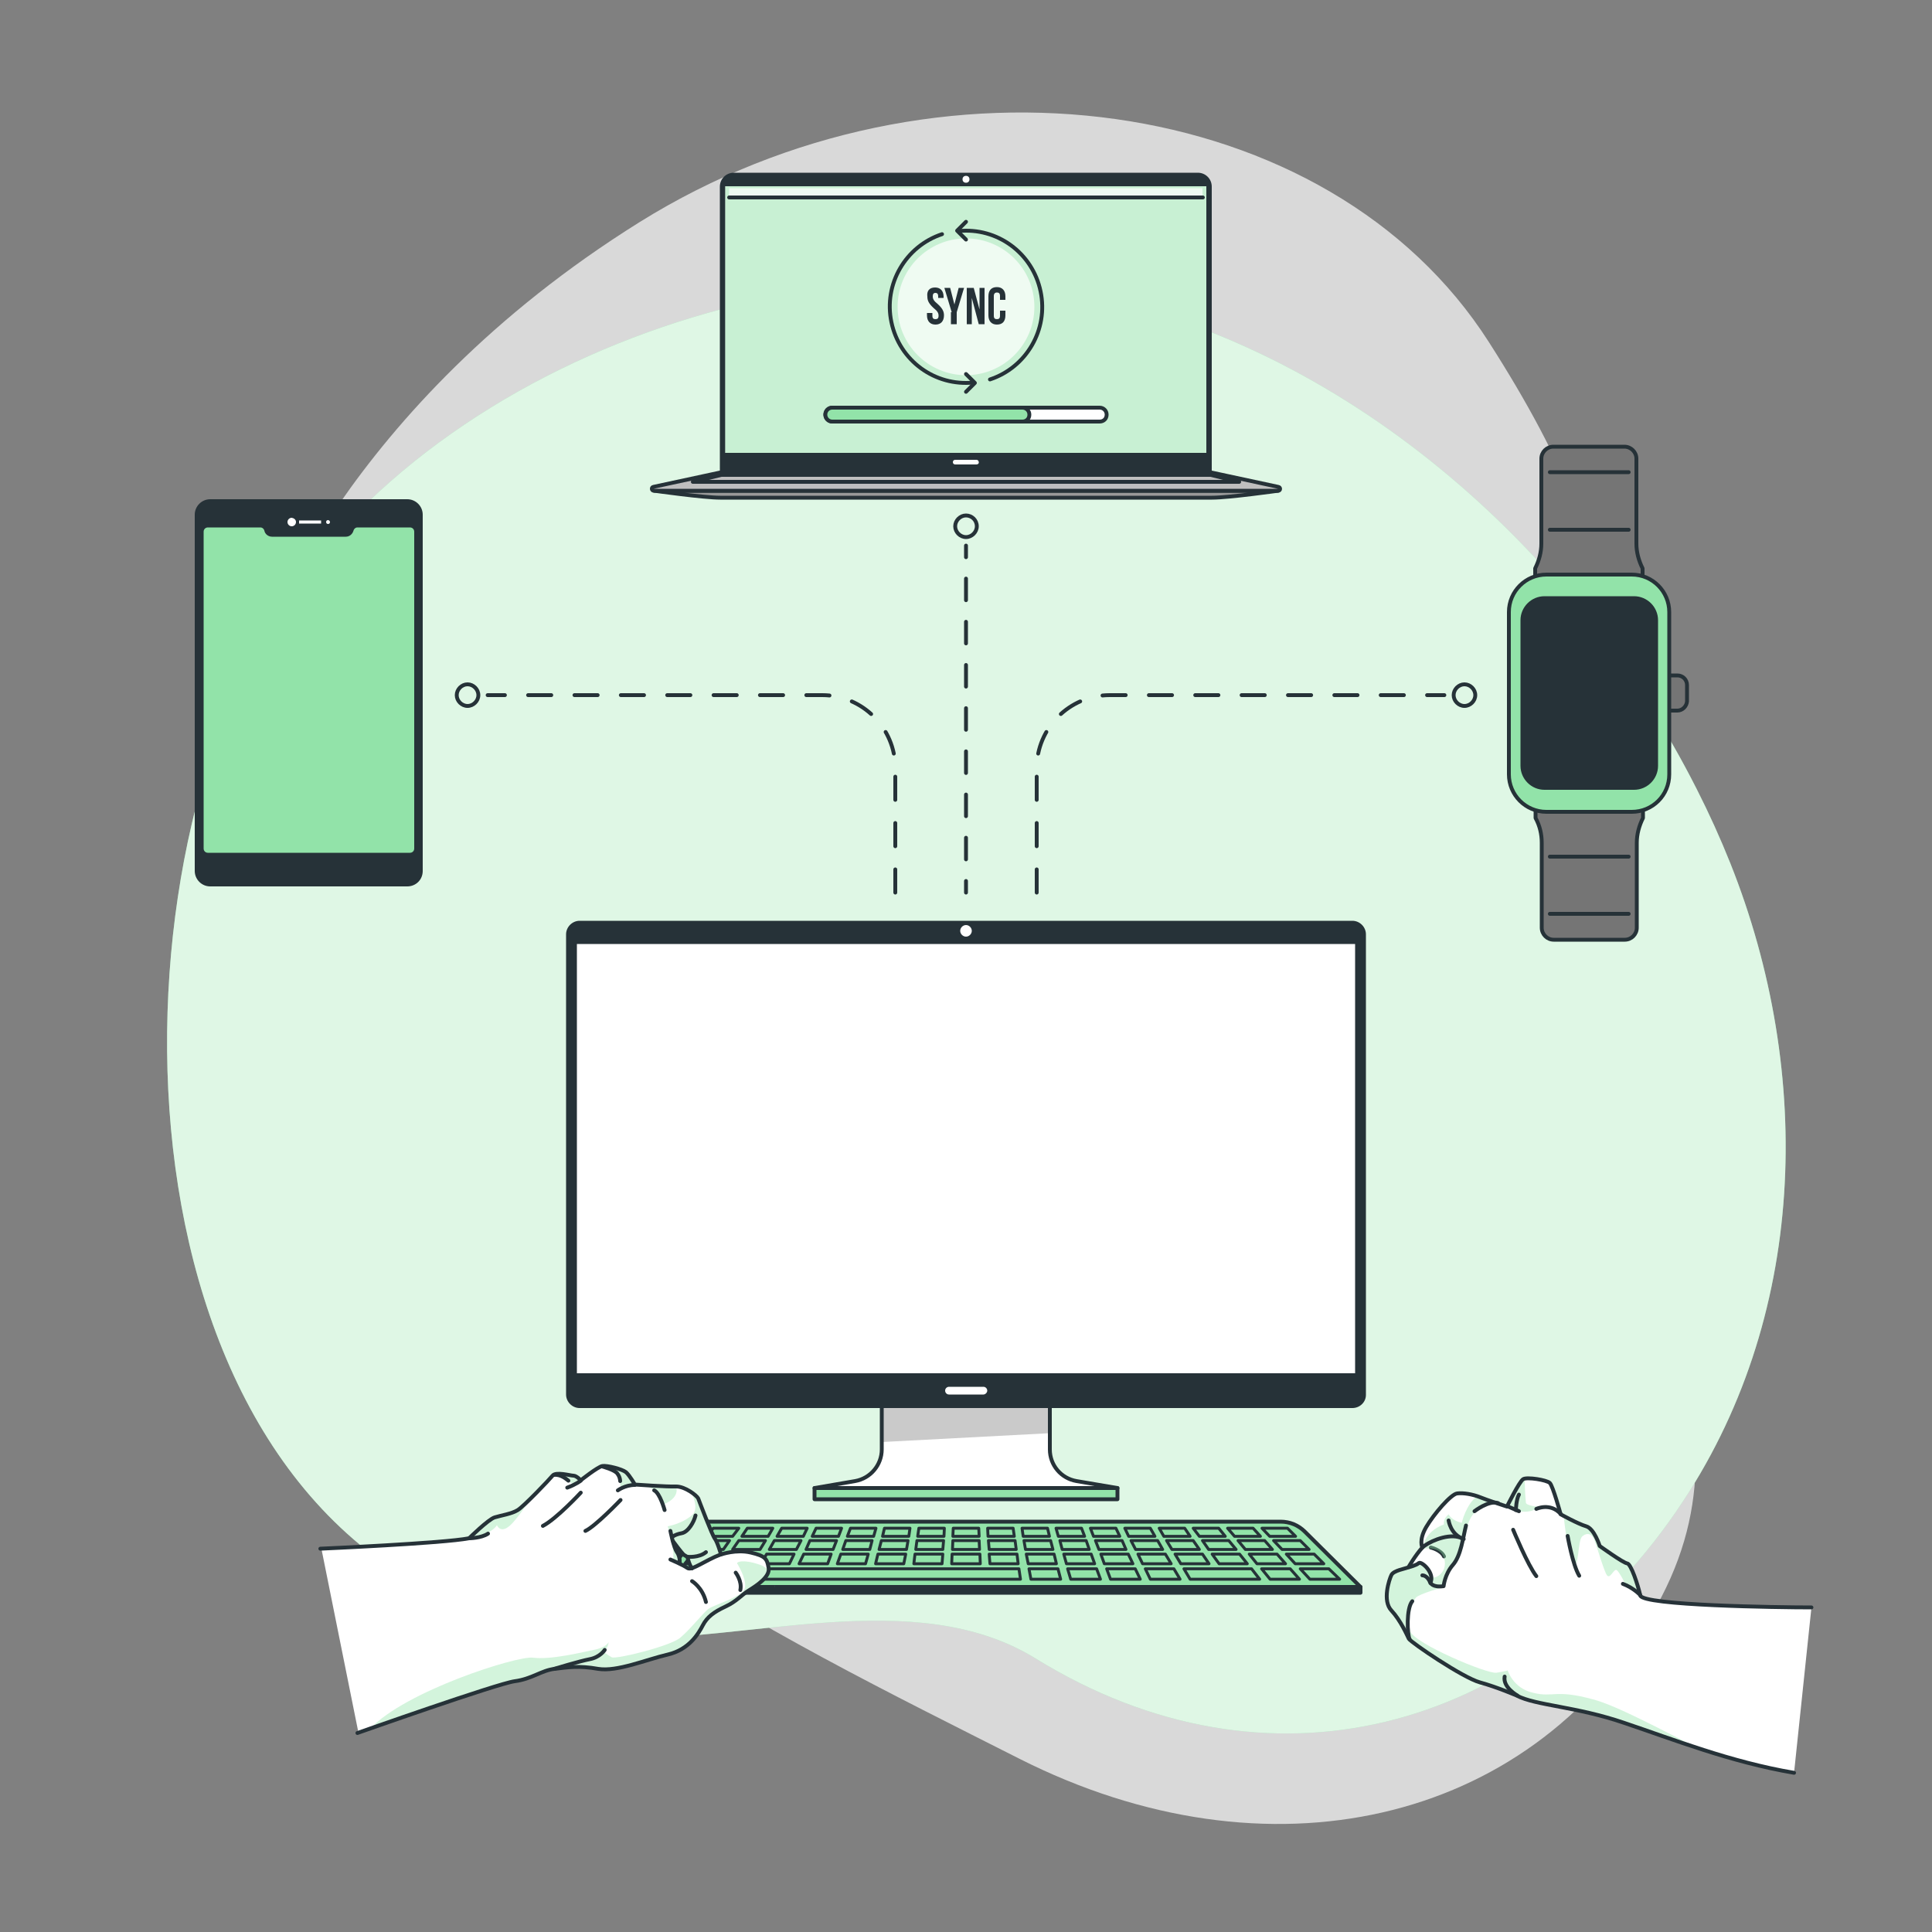 <?xml version="1.0" encoding="utf-8"?>
<!-- Generator: Adobe Illustrator 24.3.0, SVG Export Plug-In . SVG Version: 6.00 Build 0)  -->
<svg version="1.1" xmlns="http://www.w3.org/2000/svg" xmlns:xlink="http://www.w3.org/1999/xlink" x="0px" y="0px"
	 viewBox="0 0 500 500" style="enable-background:new 0 0 500 500;" xml:space="preserve">
<rect x="0" y="0" width="500" height="500" fill="#808080" stroke="none"/>
<style type="text/css">
	.st0{opacity:0.7;fill:#FFFFFF;}
	.st1{fill:#92E3A9;}
	.st2{fill:none;stroke:#263238;stroke-linecap:round;stroke-linejoin:round;}
	.st3{fill:none;stroke:#263238;stroke-linecap:round;stroke-linejoin:round;stroke-dasharray:5.589,5.589;}
	.st4{fill:none;stroke:#263238;stroke-linecap:round;stroke-linejoin:round;stroke-miterlimit:10;stroke-dasharray:6;}
	.st5{fill:none;stroke:#263238;stroke-linecap:round;stroke-linejoin:round;stroke-miterlimit:10;}
	.st6{fill:#757575;stroke:#263238;stroke-linecap:round;stroke-linejoin:round;stroke-miterlimit:10;}
	.st7{fill:#92E3A9;stroke:#263238;stroke-linecap:round;stroke-linejoin:round;stroke-miterlimit:10;}
	.st8{fill:#263238;}
	.st9{fill:#FFFFFF;}
	.st10{opacity:0.5;fill:#92E3A9;}
	.st11{fill:#999999;stroke:#263238;stroke-linecap:round;stroke-linejoin:round;stroke-miterlimit:10;}
	.st12{fill:#BFBFBF;stroke:#263238;stroke-linecap:round;stroke-linejoin:round;stroke-miterlimit:10;}
	.st13{fill:#FFFFFF;stroke:#263238;stroke-linecap:round;stroke-linejoin:round;stroke-miterlimit:10;}
	.st14{opacity:0.3;clip-path:url(#XMLID_2_);fill-opacity:0.7;}
	.st15{fill:#263238;stroke:#263238;stroke-linecap:round;stroke-linejoin:round;stroke-miterlimit:10;}
	.st16{fill:none;stroke:#263238;stroke-width:0.75;stroke-linecap:round;stroke-linejoin:round;stroke-miterlimit:10;}
	.st17{opacity:0.4;fill:#92E3A9;}
</style>
<g id="Background_Simple">
	<g>
		<path class="st0" d="M67.9,167.1c0,0-27.9,72,11.3,144.5c39.2,72.5,119.9,110.8,184.5,143.5c64.6,32.7,131.7,16.8,163.5-36.8
			c31.9-53.6-11.8-91.9-11.9-168.4c-0.1-76.5,11.4-96.7-30-161.4C344,23.9,242.3,9.6,165.5,57.5C88.6,105.5,67.9,167.1,67.9,167.1z"
			/>
	</g>
	<g>
		<path class="st1" d="M434.1,390.7c-0.1,0.2-0.3,0.4-0.4,0.6c-39.4,57.1-105.6,75-165.7,37.9c-31.3-19.3-75.1-3.8-109.4-5.3
			C40.2,418.7,23.6,263.8,61.1,178.1C94.9,100.7,198.4,60.4,278,75.6c69.9,13.3,129.5,66.1,161.1,128.6c3.2,6.3,6.1,12.7,8.7,19.2
			C469.5,277.8,467.8,341.5,434.1,390.7z"/>
		<path class="st0" d="M434.1,390.7c-0.1,0.2-0.3,0.4-0.4,0.6c-39.4,57.1-105.6,75-165.7,37.9c-31.3-19.3-75.1-3.8-109.4-5.3
			C40.2,418.7,23.6,263.8,61.1,178.1C94.9,100.7,198.4,60.4,278,75.6c69.9,13.3,129.5,66.1,161.1,128.6c3.2,6.3,6.1,12.7,8.7,19.2
			C469.5,277.8,467.8,341.5,434.1,390.7z"/>
	</g>
</g>
<g id="Lines">
	<g>
		<g>
			<line class="st2" x1="250" y1="231" x2="250" y2="228"/>
			<line class="st3" x1="250" y1="222.4" x2="250" y2="147"/>
			<line class="st2" x1="250" y1="144.2" x2="250" y2="141.2"/>
		</g>
	</g>
	<g>
		<path class="st4" d="M268.3,231v-32.2c0-10.4,8.5-18.9,18.9-18.9h86.6"/>
		<path class="st4" d="M231.7,231v-32.2c0-10.4-8.5-18.9-18.9-18.9h-86.6"/>
	</g>
	<path class="st5" d="M252.8,136.2c0,1.5-1.3,2.8-2.8,2.8c-1.5,0-2.8-1.3-2.8-2.8c0-1.5,1.3-2.8,2.8-2.8
		C251.5,133.4,252.8,134.6,252.8,136.2z"/>
	<g>
		<path class="st5" d="M381.8,179.9c0,1.5-1.3,2.8-2.8,2.8s-2.8-1.3-2.8-2.8c0-1.5,1.3-2.8,2.8-2.8S381.8,178.4,381.8,179.9z"/>
		<path class="st5" d="M123.8,179.9c0,1.5-1.3,2.8-2.8,2.8c-1.5,0-2.8-1.3-2.8-2.8c0-1.5,1.3-2.8,2.8-2.8
			C122.5,177.1,123.8,178.4,123.8,179.9z"/>
	</g>
</g>
<g id="Device_4">
	<g>
		<g>
			<g>
				<path class="st6" d="M423.5,140.7v-22c0-1.7-1.4-3.1-3.1-3.1h-18.4c-1.7,0-3.1,1.4-3.1,3.1v22c0,2.2-0.6,4.4-1.6,6.4l0,0v2.1
					h27.8v-2.1l0,0C424.1,145.1,423.5,142.9,423.5,140.7z"/>
				<line class="st5" x1="401.1" y1="137.1" x2="421.5" y2="137.1"/>
				<line class="st5" x1="401.1" y1="122.2" x2="421.5" y2="122.2"/>
			</g>
			<g>
				<path class="st6" d="M399,218.1v22c0,1.7,1.4,3.1,3.1,3.1h18.4c1.7,0,3.1-1.4,3.1-3.1v-22c0-2.2,0.6-4.4,1.6-6.4l0,0v-2.1h-27.8
					v2.1l0,0C398.5,213.7,399,215.9,399,218.1z"/>
				<line class="st5" x1="421.5" y1="221.7" x2="401.1" y2="221.7"/>
				<line class="st5" x1="421.5" y1="236.5" x2="401.1" y2="236.5"/>
			</g>
		</g>
		<path class="st6" d="M434.1,183.9h-4.3v-9.1h4.3c1.4,0,2.5,1.1,2.5,2.5v4.2C436.5,182.8,435.4,183.9,434.1,183.9z"/>
		<path class="st7" d="M422.3,210.1h-22.1c-5.4,0-9.7-4.4-9.7-9.7v-42c0-5.4,4.4-9.7,9.7-9.7h22.1c5.4,0,9.7,4.4,9.7,9.7v42
			C432,205.8,427.7,210.1,422.3,210.1z"/>
		<path class="st8" d="M422.9,204.4h-23.2c-3.4,0-6.2-2.8-6.2-6.2v-37.7c0-3.4,2.8-6.2,6.2-6.2h23.2c3.4,0,6.2,2.8,6.2,6.2v37.7
			C429.1,201.6,426.3,204.4,422.9,204.4z"/>
	</g>
</g>
<g id="Device_3">
	<g>
		<path class="st8" d="M313.7,122.3H186.3v-74c0-2,1.6-3.6,3.6-3.6H310c2,0,3.6,1.6,3.6,3.6V122.3z"/>
		<rect x="187.7" y="48.2" class="st9" width="124.5" height="69"/>
		<rect x="187.7" y="48.2" class="st10" width="124.5" height="69"/>
		<path class="st11" d="M313.7,128.8c-32,0-96,0-127.3,0c-4.3,0-17.1-1.8-17.1-1.8h161.5C330.8,127,318,128.8,313.7,128.8z"/>
		<path class="st12" d="M330.8,127H169.2c-0.6,0-0.7-0.9-0.1-1l17.2-3.7h127.3l17.2,3.7C331.5,126.1,331.4,127,330.8,127z"/>
		<path class="st9" d="M252.7,120.2h-5.5c-0.4,0-0.6-0.3-0.6-0.6l0,0c0-0.4,0.3-0.6,0.6-0.6h5.5c0.4,0,0.6,0.3,0.6,0.6l0,0
			C253.4,119.9,253.1,120.2,252.7,120.2z"/>
		<circle class="st9" cx="250" cy="46.4" r="0.9"/>
		<polygon class="st5" points="320.7,124.7 179.3,124.7 186.7,122.9 313.3,122.9 		"/>
		<g>
			<rect x="188.7" y="48.7" class="st0" width="122.5" height="2.4"/>
			<g>
				<line class="st5" x1="188.7" y1="51.1" x2="311.3" y2="51.1"/>
			</g>
		</g>
		<g>
			<circle class="st0" cx="250" cy="79.4" r="17.7"/>
			<g>
				<path class="st5" d="M251.9,99c-9.9,1-19.1-5.6-21.2-15.6c-2.1-9.9,3.7-19.7,13.1-22.8"/>
				<path class="st5" d="M248.1,59.8c9.9-1,19.1,5.6,21.2,15.6c2.1,9.9-3.7,19.7-13.1,22.8"/>
				<polyline class="st5" points="250,62 247.7,59.7 250,57.4 				"/>
				<polyline class="st5" points="250,96.8 252.3,99.1 250,101.4 				"/>
			</g>
			<g>
				<path class="st8" d="M242,74.4c1.4,0,2.2,0.9,2.2,2.4v0.3h-1.4v-0.4c0-0.7-0.3-0.9-0.7-0.9c-0.5,0-0.7,0.3-0.7,0.9
					c0,0.7,0.3,1.2,1.3,2c1.2,1.1,1.6,1.9,1.6,2.9c0,1.5-0.8,2.4-2.2,2.4c-1.4,0-2.2-0.9-2.2-2.4v-0.6h1.4v0.7
					c0,0.7,0.3,0.9,0.8,0.9c0.5,0,0.8-0.2,0.8-0.9c0-0.7-0.3-1.2-1.3-2c-1.2-1.1-1.6-1.9-1.6-2.9C239.8,75.3,240.5,74.4,242,74.4z"
					/>
				<path class="st8" d="M246.3,80.8l-1.9-6.3h1.5l1.1,4.3h0l1.1-4.3h1.4l-1.9,6.3v3.1h-1.5V80.8z"/>
				<path class="st8" d="M251.5,77.1L251.5,77.1l0,6.8h-1.3v-9.4h1.8l1.5,5.6h0v-5.6h1.3v9.4h-1.5L251.5,77.1z"/>
				<path class="st8" d="M260.2,80.4v1.2c0,1.5-0.7,2.4-2.2,2.4c-1.4,0-2.2-0.9-2.2-2.4v-4.9c0-1.5,0.7-2.4,2.2-2.4
					c1.4,0,2.2,0.9,2.2,2.4v0.9h-1.4v-1c0-0.7-0.3-0.9-0.8-0.9c-0.5,0-0.8,0.3-0.8,0.9v5.1c0,0.7,0.3,0.9,0.8,0.9
					c0.5,0,0.8-0.2,0.8-0.9v-1.3H260.2z"/>
			</g>
			<g>
				<path class="st13" d="M284.6,109.1h-69.2c-1,0-1.8-0.8-1.8-1.8l0,0c0-1,0.8-1.8,1.8-1.8h69.2c1,0,1.8,0.8,1.8,1.8l0,0
					C286.4,108.4,285.6,109.1,284.6,109.1z"/>
				<path class="st7" d="M264.6,109.1h-49.2c-1,0-1.8-0.8-1.8-1.8l0,0c0-1,0.8-1.8,1.8-1.8h49.2c1,0,1.8,0.8,1.8,1.8l0,0
					C266.4,108.4,265.6,109.1,264.6,109.1z"/>
			</g>
		</g>
	</g>
</g>
<g id="Device_1">
	<g>
		<path class="st8" d="M105.4,229.4h-51c-2.2,0-4-1.8-4-4v-92.2c0-2.2,1.8-4,4-4h51c2.2,0,4,1.8,4,4v92.2
			C109.4,227.7,107.6,229.4,105.4,229.4z"/>
		<path class="st7" d="M91,137.2L91,137.2c-0.2,0.7-0.8,1.2-1.5,1.2H70.4c-0.7,0-1.4-0.5-1.5-1.2l0,0c-0.2-0.7-0.8-1.2-1.5-1.2H53.8
			c-0.9,0-1.6,0.7-1.6,1.6v82c0,0.9,0.7,1.6,1.6,1.6h52.3c0.9,0,1.6-0.7,1.6-1.6v-82c0-0.9-0.7-1.6-1.6-1.6H92.5
			C91.8,136,91.2,136.5,91,137.2z"/>
		<g>
			<path class="st9" d="M76.6,135.1c0,0.6-0.5,1.1-1.1,1.1c-0.6,0-1.1-0.5-1.1-1.1c0-0.6,0.5-1.1,1.1-1.1
				C76.1,134.1,76.6,134.5,76.6,135.1z"/>
			<path class="st9" d="M85.4,135.1c0,0.3-0.2,0.5-0.5,0.5c-0.3,0-0.5-0.2-0.5-0.5c0-0.3,0.2-0.5,0.5-0.5
				C85.1,134.6,85.4,134.8,85.4,135.1z"/>
			<rect x="77.4" y="134.7" class="st9" width="5.7" height="0.8"/>
		</g>
	</g>
</g>
<g id="Device_2">
	<g>
		<g>
			<defs>
				<path id="XMLID_747_" d="M289.2,385.1h-78.4l10.5-1.8c4-0.7,6.9-4.2,6.9-8.2v-27.2h43.5v27.2c0,4.1,2.9,7.5,6.9,8.2L289.2,385.1
					z"/>
			</defs>
			<use xlink:href="#XMLID_747_"  style="overflow:visible;fill:#FFFFFF;"/>
			<clipPath id="XMLID_2_">
				<use xlink:href="#XMLID_747_"  style="overflow:visible;"/>
			</clipPath>
			<polygon class="st14" points="271.8,347.9 271.8,370.9 228.2,373.2 228.2,347.9 			"/>
			
				<use xlink:href="#XMLID_747_"  style="overflow:visible;fill:none;stroke:#263238;stroke-linecap:round;stroke-linejoin:round;stroke-miterlimit:10;"/>
		</g>
		<path class="st8" d="M350,364.4H150c-1.9,0-3.5-1.6-3.5-3.5V241.8c0-1.9,1.6-3.5,3.5-3.5h200c1.9,0,3.5,1.6,3.5,3.5v119.2
			C353.5,362.9,351.9,364.4,350,364.4z"/>
		<rect x="148.8" y="243.8" class="st13" width="202.4" height="112.1"/>
		<path class="st9" d="M254.5,360.9h-8.9c-0.6,0-1-0.5-1-1l0,0c0-0.6,0.5-1,1-1h8.9c0.6,0,1,0.5,1,1l0,0
			C255.5,360.4,255,360.9,254.5,360.9z"/>
		<path class="st9" d="M251.5,240.9c0,0.8-0.7,1.5-1.5,1.5s-1.5-0.7-1.5-1.5c0-0.8,0.7-1.5,1.5-1.5S251.5,240.1,251.5,240.9z"/>
		<rect x="210.8" y="385.1" class="st7" width="78.4" height="2.9"/>
		<path class="st7" d="M352.1,410.7H147.9l14.3-14.3c1.7-1.7,3.9-2.6,6.3-2.6h162.9c2.4,0,4.6,0.9,6.3,2.6L352.1,410.7z"/>
		<rect x="147.9" y="410.7" class="st15" width="204.2" height="1.5"/>
		<g>
			<g>
				<polygon class="st16" points="161.2,401 168.2,401 170.4,398.7 163.5,398.7 				"/>
				<polygon class="st16" points="170.7,401 177.7,401 179.6,398.7 172.7,398.7 				"/>
				<polygon class="st16" points="180.1,401 187.2,401 188.8,398.7 182,398.7 				"/>
				<polygon class="st16" points="189.6,401 196.7,401 198.1,398.7 191.2,398.7 				"/>
				<polygon class="st16" points="199.1,401 206.1,401 207.3,398.7 200.4,398.7 				"/>
				<polygon class="st16" points="208.6,401 215.6,401 216.5,398.7 209.6,398.7 				"/>
				<polygon class="st16" points="218.1,401 225.1,401 225.7,398.7 218.9,398.7 				"/>
				<polygon class="st16" points="227.5,401 234.6,401 235,398.7 228.1,398.7 				"/>
				<polygon class="st16" points="237,401 244,401 244.2,398.7 237.3,398.7 				"/>
				<polygon class="st16" points="246.5,401 253.5,401 253.4,398.7 246.6,398.7 				"/>
				<polygon class="st16" points="256,401 263,401 262.7,398.7 255.8,398.7 				"/>
				<polygon class="st16" points="265.4,401 272.5,401 271.9,398.7 265,398.7 				"/>
				<polygon class="st16" points="274.9,401 281.9,401 281.1,398.7 274.3,398.7 				"/>
				<polygon class="st16" points="293.9,401 300.9,401 299.6,398.7 292.7,398.7 				"/>
				<polygon class="st16" points="303.3,401 310.4,401 308.8,398.7 301.9,398.7 				"/>
				<polygon class="st16" points="320.4,398.7 322.3,401 329.3,401 327.3,398.7 				"/>
				<polygon class="st16" points="329.6,398.7 331.8,401 338.8,401 336.5,398.7 				"/>
				<polygon class="st16" points="311.2,398.7 312.8,401 319.9,401 318,398.7 				"/>
				<polygon class="st16" points="283.5,398.7 284.4,401 291.4,401 290.4,398.7 				"/>
			</g>
			<g>
				<polygon class="st16" points="157.4,404.7 164.8,404.7 167.1,402.2 159.9,402.2 				"/>
				<polygon class="st16" points="167.3,404.7 174.7,404.7 176.7,402.2 169.5,402.2 				"/>
				<polygon class="st16" points="177.2,404.7 184.5,404.7 186.3,402.2 179.2,402.2 				"/>
				<polygon class="st16" points="187.1,404.7 194.4,404.7 195.9,402.2 188.8,402.2 				"/>
				<polygon class="st16" points="196.9,404.7 204.3,404.7 205.5,402.2 198.4,402.2 				"/>
				<polygon class="st16" points="206.8,404.7 214.2,404.7 215.1,402.2 208,402.2 				"/>
				<polygon class="st16" points="216.7,404.7 224,404.7 224.7,402.2 217.6,402.2 				"/>
				<polygon class="st16" points="226.6,404.7 233.9,404.7 234.4,402.2 227.2,402.2 				"/>
				<polygon class="st16" points="236.5,404.7 243.8,404.7 244,402.2 236.8,402.2 				"/>
				<polygon class="st16" points="246.3,404.7 253.7,404.7 253.6,402.2 246.4,402.2 				"/>
				<polygon class="st16" points="256.2,404.7 263.5,404.7 263.2,402.2 256,402.2 				"/>
				<polygon class="st16" points="266.1,404.7 273.4,404.7 272.8,402.2 265.6,402.2 				"/>
				<polygon class="st16" points="276,404.7 283.3,404.7 282.4,402.2 275.3,402.2 				"/>
				<polygon class="st16" points="295.7,404.7 303.1,404.7 301.6,402.2 294.5,402.2 				"/>
				<polygon class="st16" points="305.6,404.7 312.9,404.7 311.2,402.2 304.1,402.2 				"/>
				<polygon class="st16" points="325.3,404.7 332.7,404.7 330.5,402.2 323.3,402.2 				"/>
				<polygon class="st16" points="335.2,404.7 342.6,404.7 340.1,402.2 332.9,402.2 				"/>
				<polygon class="st16" points="315.5,404.7 322.8,404.7 320.8,402.2 313.7,402.2 				"/>
				<polygon class="st16" points="285.8,404.7 293.2,404.7 292,402.2 284.9,402.2 				"/>
			</g>
			<g>
				<polygon class="st16" points="153.3,408.7 161,408.7 163.5,406 156.1,406 				"/>
				<polygon class="st16" points="163.7,408.7 171.3,408.7 173.5,406 166.1,406 				"/>
				<polygon class="st16" points="174,408.7 181.6,408.7 183.6,406 176.1,406 				"/>
				<polygon class="st16" points="184.3,408.7 192,408.7 193.6,406 186.1,406 				"/>
				<polygon class="st16" points="256.5,408.7 264.1,408.7 263.7,406 256.3,406 203.6,406 196.2,406 194.6,408.7 202.3,408.7 				
					"/>
				<polygon class="st16" points="266.8,408.7 274.5,408.7 273.8,406 266.3,406 				"/>
				<polygon class="st16" points="277.1,408.7 284.8,408.7 283.8,406 276.3,406 				"/>
				<polygon class="st16" points="297.7,408.7 305.4,408.7 303.8,406 296.4,406 				"/>
				<polygon class="st16" points="328.7,408.7 336.3,408.7 333.9,406 326.5,406 				"/>
				<polygon class="st16" points="339,408.7 346.7,408.7 343.9,406 336.5,406 				"/>
				<polygon class="st16" points="313.9,406 306.4,406 308,408.7 315.7,408.7 318.4,408.7 326,408.7 323.9,406 316.4,406 				"/>
				<polygon class="st16" points="287.4,408.7 295.1,408.7 293.8,406 286.4,406 				"/>
			</g>
			<g>
				<polygon class="st16" points="164.7,397.6 171.4,397.6 173.4,395.5 166.8,395.5 				"/>
				<polygon class="st16" points="173.8,397.6 180.5,397.6 182.3,395.5 175.7,395.5 				"/>
				<polygon class="st16" points="182.9,397.6 189.6,397.6 191.2,395.5 184.6,395.5 				"/>
				<polygon class="st16" points="192,397.6 198.8,397.6 200,395.5 193.4,395.5 				"/>
				<polygon class="st16" points="201.1,397.6 207.9,397.6 208.9,395.5 202.3,395.5 				"/>
				<polygon class="st16" points="210.2,397.6 217,397.6 217.8,395.5 211.2,395.5 				"/>
				<polygon class="st16" points="219.3,397.6 226.1,397.6 226.7,395.5 220.1,395.5 				"/>
				<polygon class="st16" points="228.4,397.6 235.2,397.6 235.5,395.5 228.9,395.5 				"/>
				<polygon class="st16" points="237.5,397.6 244.3,397.6 244.4,395.5 237.8,395.5 				"/>
				<polygon class="st16" points="246.6,397.6 253.4,397.6 253.3,395.5 246.7,395.5 				"/>
				<polygon class="st16" points="255.7,397.6 262.5,397.6 262.2,395.5 255.6,395.5 				"/>
				<polygon class="st16" points="264.8,397.6 271.6,397.6 271.1,395.5 264.5,395.5 				"/>
				<polygon class="st16" points="273.9,397.6 280.7,397.6 279.9,395.5 273.3,395.5 				"/>
				<polygon class="st16" points="292.1,397.6 298.9,397.6 297.7,395.5 291.1,395.5 				"/>
				<polygon class="st16" points="301.2,397.6 308,397.6 306.6,395.5 300,395.5 				"/>
				<polygon class="st16" points="317.7,395.5 319.5,397.6 326.2,397.6 324.3,395.5 				"/>
				<polygon class="st16" points="326.6,395.5 328.6,397.6 335.3,397.6 333.2,395.5 				"/>
				<polygon class="st16" points="308.8,395.5 310.4,397.6 317.1,397.6 315.4,395.5 				"/>
				<polygon class="st16" points="282.2,395.5 283,397.6 289.8,397.6 288.8,395.5 				"/>
			</g>
		</g>
	</g>
</g>
<g id="Left_hand">
	<g>
		<path class="st9" d="M198.8,405.8c-0.5-2.3-0.8-3-4.6-3.9c-3.1-0.8-6.4,0-7.4,0.4c-0.2,0.1-0.3,0.1-0.3,0.1s-0.9-3.2-1.6-4.1
			c-0.7-0.9-3.9-9.5-4.3-10.4c-0.1-0.3-0.7-0.9-1.5-1.5c-1.1-0.8-2.7-1.6-4-1.6h-0.1c-2.3,0-10.7-0.5-10.7-0.5s-1.3-2.4-2.3-3.2
			c-1-0.9-5-1.8-6.1-1.6c-0.1,0-0.2,0.1-0.4,0.1c0,0,0,0,0,0c-1.5,0.7-5.1,3.5-5.1,3.5s-0.1-0.1-0.3-0.3c-0.4-0.4-1-0.9-1.5-0.9
			c-0.7,0-3.8-0.9-5.1-0.3c-0.1,0.1-0.2,0.2-0.3,0.3c-0.5,0.6-3,3.2-5.2,5.5c-1.6,1.6-3.1,3-3.8,3.4c-1.6,1-4.4,1.4-6,1.9
			c-1.6,0.5-6.6,5.4-6.6,5.4c-4.3,0.8-19.3,1.8-29.2,2.3c-5.3,0.3-9.2,0.5-9.2,0.5l9.6,47.7c0,0,1.2-0.4,3.3-1.1
			c9-3.2,33.7-11.7,37.4-12.2c4.5-0.6,6.9-2.8,10.3-3.2c3.4-0.4,6.4-0.9,11.3,0c5,0.9,12.4-2.4,18-3.7c5.6-1.3,8-5.5,9.1-7.6
			c1.1-2.1,2.8-3.4,5.8-4.8c3-1.4,4.1-2.9,6.1-4.2c1.9-1.2,5-3.2,5.1-5.4C198.9,406.2,198.9,406,198.8,405.8z M179.1,405.9
			c0,0-0.6,0.3-1,0c-0.4-0.3-2.1-1.1-2.1-1.1c0.3-0.9-0.3-2.1-0.7-3.1c-0.5-1-1.1-2.9-1.1-2.9s2.2,3.1,2.8,3.5
			c0.6,0.5,0.9,0.5,0.9,0.5S178.3,404.9,179.1,405.9C179,405.8,179,405.8,179.1,405.9z"/>
		<path class="st17" d="M92.1,400.3c10-0.5,24.9-1.4,29.2-2.3c0,0,5-4.9,6.6-5.4c1.6-0.5,4.4-0.9,6-1.9c0.7-0.4,2.2-1.8,3.8-3.4
			c-1.8,2.8-4.2,6.1-5.6,7.4c-2.6,2.4-3.5,0-3.5,0C125.6,400.1,99.6,400.4,92.1,400.3z"/>
		<path class="st17" d="M143.3,381.7c1.3-0.6,4.4,0.3,5.1,0.3c0.5,0,1.2,0.5,1.5,0.9c-0.8,0.7-1.4,1.3-1.4,1.3s-1.5-0.9-3.3-2.1
			C144.6,381.6,144,381.5,143.3,381.7z"/>
		<path class="st17" d="M155.4,379.6c0.2-0.1,0.3-0.1,0.4-0.1c1.2-0.2,5.1,0.8,6.1,1.6c1,0.9,2.3,3.2,2.3,3.2s8.4,0.6,10.7,0.5h0.1
			c0.9,3.2-3.5,4.6-3.5,4.6s-1.1-4.7-5.3-5c-4.2-0.3-5.6,0.8-5.6,0.8c-0.1-3.9-1.5-4.5-4-5.5C156.3,379.6,155.9,379.5,155.4,379.6z"
			/>
		<path class="st17" d="M174.1,398.8c0,0,0.6,1.9,1.1,2.9c0.5,1,1.1,2.1,0.7,3.1c0,0,1.8,0.7,2.1,1.1c-1.3-0.7-3.9-1.9-3.9-1.9
			c0.8-1.9-1.3-9-1.3-9s3.6-0.6,6.2-2.8c1.6-1.3,0.9-3.9,0-5.7c0.8,0.6,1.4,1.1,1.5,1.5c0.3,0.8,3.6,9.5,4.3,10.4
			c0.7,0.9,1.6,4.1,1.6,4.1s0.1,0,0.3-0.1c-2.4,1.3-6,3.2-7.8,3.6c-0.8-1-1.2-2.9-1.2-2.9s-0.3-0.1-0.9-0.5
			C176.3,401.9,174.1,398.8,174.1,398.8z"/>
		<path class="st17" d="M196.5,404.9c1,0.3,1.8,0.9,2.4,1.4c-0.1,2.1-3.2,4.2-5.1,5.4c-2.1,1.3-3.1,2.8-6.1,4.2
			c-3,1.4-4.7,2.7-5.8,4.8c-1.1,2.1-3.5,6.3-9.1,7.6c-5.6,1.3-13.1,4.5-18,3.7c-5-0.9-8-0.4-11.3,0c-3.4,0.4-5.8,2.6-10.3,3.2
			c-3.7,0.5-28.4,9.1-37.4,12.2c9-9.7,37.9-18.9,42.1-18.4c4.6,0.6,12.3-1.3,15.7-2c3.3-0.6,3.9-2,3.9-2c0,1.1-1.2,2.5-1.2,2.5
			s0.9,0.8,2,1.4c1.1,0.6,15.3-2.9,17.8-5.1c2.5-2.1,5.9-6.4,7.2-7.4c1.3-1,8.3-3,9.3-5c1-1.9-1.3-5.9-1.7-6.6
			C190.2,404.3,192.1,403.4,196.5,404.9z"/>
		<path class="st17" d="M200.5,410.8v-0.6C200.6,410.6,200.5,410.8,200.5,410.8z"/>
		<g>
			<path class="st5" d="M82.9,400.8c0,0,31.9-1.4,38.5-2.7c0,0,5-4.9,6.6-5.4c1.6-0.5,4.4-0.9,6-1.9c1.6-1,8.1-7.8,9-8.9
				c0.9-1.1,4.6,0,5.4,0c0.8,0,1.9,1.2,1.9,1.2s4.4-3.5,5.6-3.7c1.2-0.2,5.1,0.8,6.1,1.6c1,0.9,2.3,3.2,2.3,3.2s8.4,0.6,10.7,0.5
				c2.3,0,5.3,2.3,5.7,3.1c0.3,0.8,3.6,9.5,4.3,10.4c0.7,0.9,1.6,4.1,1.6,4.1s3.9-1.4,7.7-0.5c3.8,0.9,4.2,1.6,4.6,3.9
				c0.5,2.3-3,4.6-5.1,5.9c-2.1,1.3-3.1,2.8-6.1,4.2c-3,1.4-4.7,2.7-5.8,4.8c-1.1,2.1-3.5,6.3-9.1,7.6c-5.6,1.3-13.1,4.5-18,3.7
				c-5-0.9-8-0.4-11.3,0c-3.4,0.4-5.8,2.6-10.3,3.2c-4.5,0.6-40.7,13.4-40.7,13.4"/>
			<path class="st5" d="M164.3,384.3c-2.5,0-4.4,1.4-4.4,1.4"/>
			<path class="st5" d="M169.3,385.7c1.5,0.7,2.7,5.1,2.7,5.1"/>
			<path class="st5" d="M173.5,396.2c0,0,0.8,4.2,1.7,5.5s0.7,2.8,0.7,2.8"/>
			<path class="st5" d="M173.5,403.6c0,0,3.3,1.4,4.4,2.2c1.1,0.8,4.6-2,8.6-3.5"/>
			<path class="st5" d="M173.9,397.8c0,0,0.8-0.7,2.5-1c1.7-0.3,3.2-2.9,3.6-4.6"/>
			<path class="st5" d="M179.1,405.9c-0.8-1-1.2-3-1.2-3s-0.3-0.1-0.9-0.5c-0.6-0.5-2.8-3.5-2.8-3.5"/>
			<path class="st5" d="M177.9,402.9c0,0,3,0.3,4.8-1.2"/>
			<path class="st5" d="M150.3,383.2c0,0-1.3,1-3.5,1.8"/>
			<path class="st5" d="M143.4,381.7c1.9-0.2,3.4,1.3,3.7,1.5"/>
			<path class="st5" d="M155.8,379.5c0,0,3.4,0.9,4,1.9c0.7,0.9,0.7,1.9,0.7,1.9"/>
			<path class="st5" d="M121.4,398.1c0,0,3.1,0,4.9-1.2"/>
			<path class="st5" d="M143.4,431.9c0,0,6.6-2,9.2-2.5c2.7-0.5,3.9-2.4,3.9-2.4"/>
			<path class="st5" d="M190.4,407c0,0,1.7,2.2,1.2,4.5"/>
			<path class="st5" d="M179.1,409.2c0,0,2.7,1.6,3.6,5.4"/>
			<path class="st5" d="M150.3,386.3c0,0-6.2,6.7-9.8,8.6"/>
			<path class="st5" d="M160.6,388.2c0,0-6.5,6.8-9.1,8"/>
		</g>
	</g>
</g>
<g id="Right_hand_1_">
	<g>
		<path class="st9" d="M468.8,416c-8.8,0-43.7-0.5-44.3-3.1c-0.6-2.7-2.4-8.2-3.4-8.3c-1-0.1-7.1-4.5-7.1-4.5s-1.4-4.5-3.5-5.1
			c-2.1-0.6-6.6-3.1-6.6-3.1s-2-7.3-2.8-8.1s-5.9-1.6-6.9-1c-1,0.6-4.2,7.1-4.2,7.1c-1.8-0.6-4.9-1.6-6.9-2.4c-2-0.8-4.4-1.2-6-1
			c-1.6,0.2-6,5.3-8,8.7c-2,3.4-1,5.3-1,5.3c-1.8,2-3.6,5.1-3.6,5.1c-0.8,0.4-3.8,0.8-4.4,2c-0.6,1.2-2.4,6.7,0,9.2
			c2.4,2.6,4,6.3,4.5,7.3c0.6,1,14,10.1,18.4,11.3c4.4,1.2,9.5,3.4,9.5,3.4c4.9,2.6,15.4,2.8,27.9,7.1c12.5,4.2,27.4,10.1,43.9,12.9
			"/>
		<path class="st5" d="M370.3,400.5c0,0,2.6,0.6,3.4,2.3"/>
		<g>
			<path class="st17" d="M390.1,389.8c0,0,3.2-6.5,4.1-7.1c0.1-0.1,0.2-0.1,0.4-0.1c0,1.5,0.1,4.4,0.3,6.3c0.1,0.8,3.5,1.1,3.5,1.1
				S395,392.9,390.1,389.8z"/>
			<path class="st17" d="M439.6,452.5c-6.8-2.2-13.2-4.6-19-6.5c-12.5-4.2-23-4.5-27.9-7.1c0,0-5.1-2.2-9.5-3.4
				c-4.4-1.2-17.8-10.3-18.4-11.3c-0.6-1-2.2-4.8-4.5-7.3c-2.4-2.6-0.6-8,0-9.2s3.6-1.6,4.3-2c0,0,0.1-0.2,0.3-0.6c0,0,0,0,0,0
				c0.1-0.1,1.4-0.6,2.3-0.5c1,0.1,2.9,2.1,3.2,3.3c0.3,1.1,4-0.4,3.5-3.9c-0.7-4.4-5.7-3.1-5.7-3.1s0-4.3,5.5-6.4
				c0,0-0.3-1.4,1.2-2.6c0,0,0.7,1.6,3.4,2.2c0,0,1.1-4.8,4-6.9c0.3,0.1,0.6,0.2,0.9,0.3c1,0.4,2.3,0.8,3.5,1.3
				c-1.4,0-2.7,0.8-4.1,1.8c-2.4,1.7-3.2,4.7-3.9,9c-0.6,4.2-3.1,5.9-3.7,7.1c-0.6,1.3-1.3,4-1.3,4s-6.5,1.8-7.3,2.8
				s-2.4,5.6-1.4,8.7s19.9,11.1,22.3,10.7c2.4-0.4,2.9-0.6,2.9-0.6s1.3,4.6,6.6,5.8c5.3,1.3,5.6-1,15.5,1.7
				C418.4,441.4,430,447.7,439.6,452.5z"/>
			<path class="st17" d="M424.5,412.8c-1.4-1.6-3.7-2.5-3.7-2.5s-1.8-3.8-2.5-4c-0.7-0.2-1.6,2.4-2.4,1.4c-0.8-1-2.7-7.8-3.3-9.2
				c-0.6-1.5-1.8-2-3.1-0.9c-1.3,1.1-0.8,9.2-2.4,6.5s-2.4-11.7-2.4-11.7c1.4,0.8,4.1,2.2,5.6,2.6c2.1,0.6,3.5,5.1,3.5,5.1
				s6.1,4.4,7.1,4.5C422.1,404.6,423.9,410.1,424.5,412.8z"/>
			<path class="st17" d="M427.2,414c-1.1,0.1-1.9,0-2.2-0.5c-0.1-0.1-0.1-0.2-0.2-0.3C425.2,413.5,426.1,413.7,427.2,414z"/>
		</g>
		<g>
			<path class="st5" d="M468.8,416c-8.8,0-43.7-0.5-44.3-3.1c-0.6-2.7-2.4-8.2-3.4-8.3c-1-0.1-7.1-4.5-7.1-4.5s-1.4-4.5-3.5-5.1
				c-2.1-0.6-6.6-3.1-6.6-3.1s-2-7.3-2.8-8.1s-5.9-1.6-6.9-1c-1,0.6-4.2,7.1-4.2,7.1c-1.8-0.6-4.9-1.6-6.9-2.4c-2-0.8-4.4-1.2-6-1
				c-1.6,0.2-6,5.3-8,8.7c-2,3.4-1,5.3-1,5.3c-1.8,2-3.6,5.1-3.6,5.1c-0.8,0.4-3.8,0.8-4.4,2c-0.6,1.2-2.4,6.7,0,9.2
				c2.4,2.6,4,6.3,4.5,7.3c0.6,1,14,10.1,18.4,11.3c4.4,1.2,9.5,3.4,9.5,3.4c4.9,2.6,15.4,2.8,27.9,7.1
				c12.5,4.2,27.4,10.1,43.9,12.9"/>
			<path class="st5" d="M364.6,405.6c0,0,2-0.5,2.6-1.1c0.7-0.5,4.2,2.6,3,5.1c0,0,0.5,1.3,3.4,0.9c0,0,0.3-3.1,2.4-5.5
				c2.1-2.4,2.6-7,3.4-10.2"/>
			<path class="st5" d="M374.9,393.5c0,0,0.5,3.7,3.9,4.8"/>
			<path class="st5" d="M368.1,400.5c1.2-1.2,6-3.6,9.4-2.7"/>
			<line class="st5" x1="390.1" y1="389.8" x2="393.1" y2="391.1"/>
			<path class="st5" d="M392.3,390.8c0,0,0.1-2.8,0.8-4"/>
			<path class="st5" d="M364.8,424.2c-0.6-1.1-0.9-8,0.7-9.8"/>
			<path class="st5" d="M368.1,407.7c0,0,1.3-0.1,2.1,2"/>
			<path class="st5" d="M381.6,391.1c0,0,3.7-2.9,6.1-2.1"/>
			<path class="st5" d="M397.6,390.5c0,0,3.6-1.7,6.3,1.3"/>
			<path class="st5" d="M391.6,395.9c0,0,3.8,9.2,6,12"/>
			<path class="st5" d="M405.7,397.5c0,0,1.3,7.5,3,10.3"/>
			<path class="st5" d="M424.5,412.8c0,0-1.8-1.9-4.5-2.9"/>
			<path class="st5" d="M392.7,438.8c0,0-3.8-2.1-3.3-4.9"/>
		</g>
	</g>
</g>
<g id="Layer_9">
</g>
</svg>
